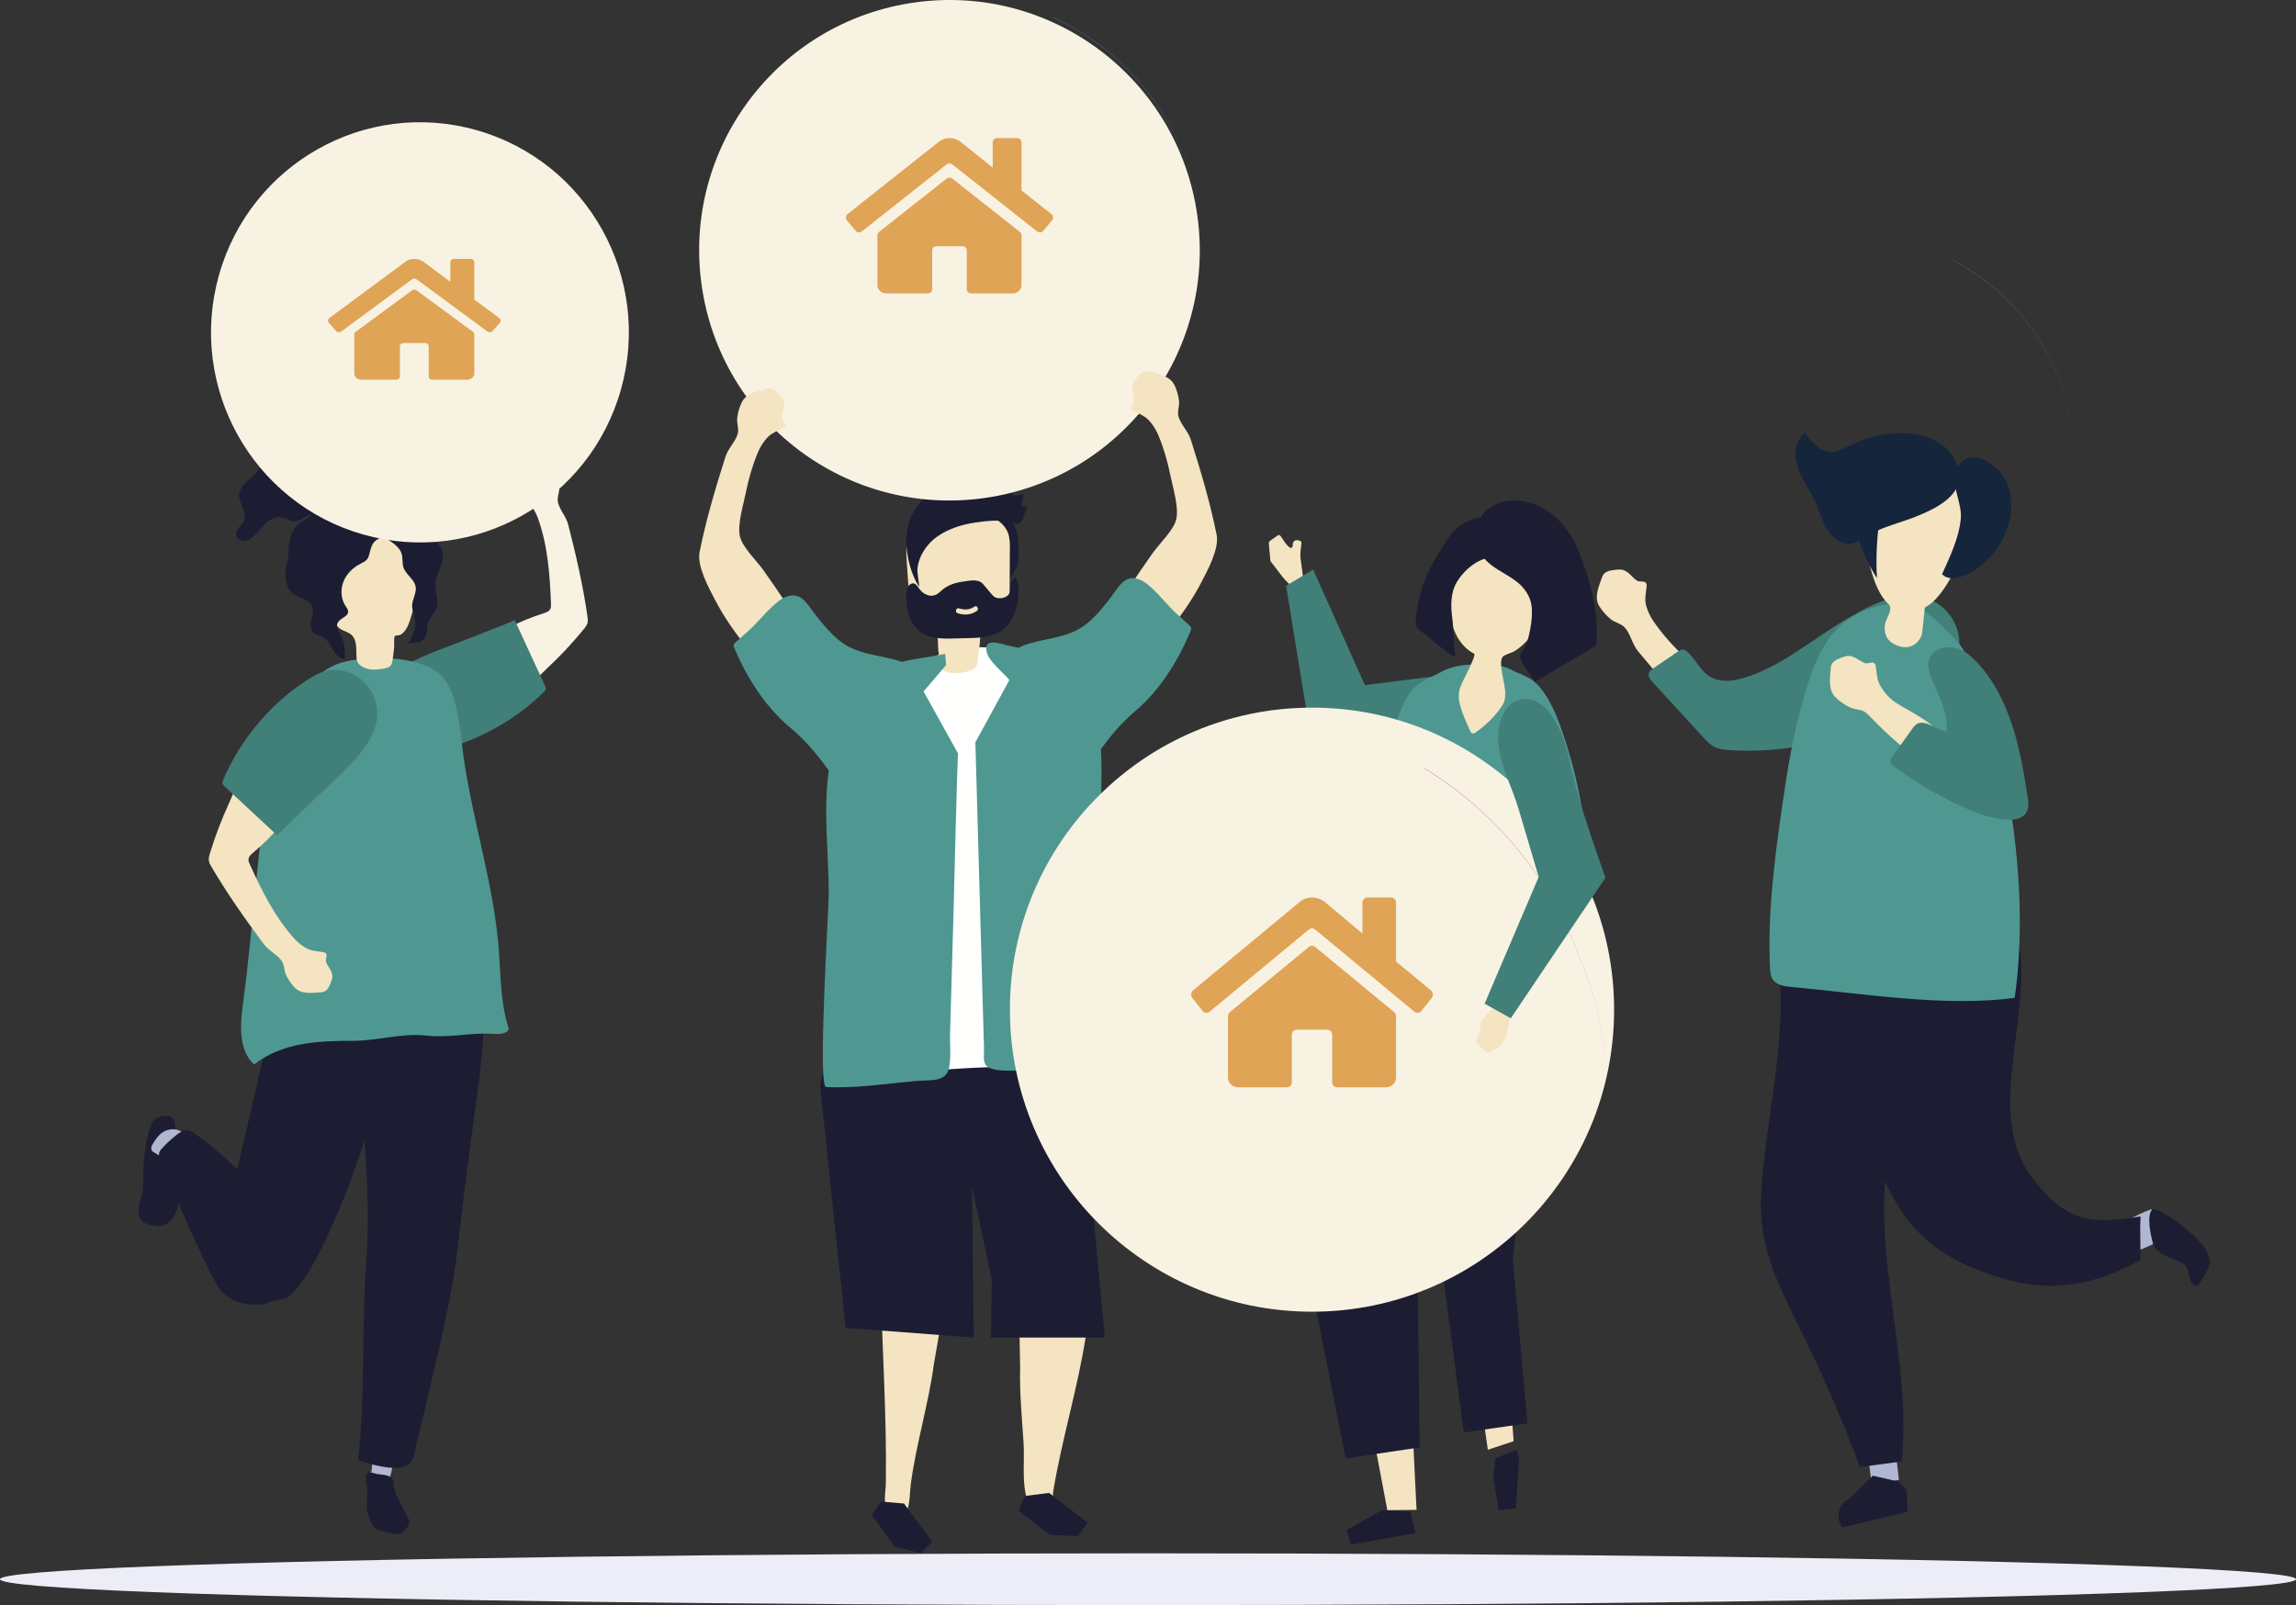<?xml version="1.0" encoding="UTF-8"?>
<svg width="133px" height="93px" viewBox="0 0 133 93" version="1.1" xmlns="http://www.w3.org/2000/svg" xmlns:xlink="http://www.w3.org/1999/xlink">
    <rect x="0" y="0" width="133" height="93" fill="#333333" stroke="none"/>
    <!-- Generator: Sketch 55.2 (78181) - https://sketchapp.com -->
    <title>Friends-image</title>
    <desc>Created with Sketch.</desc>
    <g id="Property-Listing" stroke="none" stroke-width="1" fill="none" fill-rule="evenodd">
        <g id="Share-Popup" transform="translate(-121, -200)">
            <g id="Friends-image" transform="translate(121, 200)">
                <path d="M59,74 L59.093,79.233 C59.055,80.685 59.196,82.132 59.291,83.579 C59.379,84.923 59.087,86.308 59.775,87.554 C59.99,87.945 60.449,88.217 60.798,87.766 C61.067,87.418 60.943,86.816 61.01,86.413 C61.509,83.379 62.438,80.421 62.902,77.382 C63.388,74.198 62.06,74.282 59,74" id="Fill-4" fill="#F4E4C1"></path>
                <polyline id="Fill-5" fill="#1C1D33" points="59.367 86.676 59 87.524 60.808 88.939 62.464 89 63 88.223 60.772 86.5 59.367 86.676"></polyline>
                <path d="M55,73.814 L54.098,79.028 C53.786,81.361 53.075,83.633 52.763,85.965 C52.691,86.502 52.727,87.089 52.518,87.595 C52.314,88.09 51.914,88.109 51.561,87.773 C51.088,87.323 51.306,86.52 51.315,85.905 C51.372,81.811 51.072,77.776 51,73.675 C50.999,73.621 51.001,73.56 51.04,73.526 C51.072,73.498 51.116,73.498 51.157,73.501 C51.528,73.528 54.981,73.926 55,73.814" id="Fill-6" fill="#F4E4C1"></path>
                <polyline id="Fill-7" fill="#1C1D33" points="51.039 87 50.5 87.782 51.82 89.593 53.323 90 54 89.325 52.369 87.115 51.039 87"></polyline>
                <polyline id="Fill-8" fill="#1C1D33" points="64 77.5 63.289 69.924 62.946 65.003 61.793 60.982 55.567 60 47.87 61.341 47.5 62.862 48.981 76.934 56.406 77.5 56.305 68.741 57.45 74.17 57.402 77.5 64 77.5"></polyline>
                <path d="M50.04,46.037 C50.029,46.292 50.022,46.548 50.018,46.803 C49.927,51.999 50.212,57.261 50.245,62.5 C52.917,62.08 55.618,61.849 58.323,61.807 C58.546,61.804 59.049,61.858 59.624,61.911 C60.664,62.009 61.936,62.106 62.191,61.864 C62.729,61.355 62.137,61.451 62.177,60.787 C62.228,59.929 61.817,59.226 61.972,58.208 C62.154,57.013 62.517,55.83 62.726,54.635 C63.145,52.238 63.398,49.812 63.479,47.38 C63.552,45.222 63.474,42.985 62.55,41.036 C60.272,36.23 52.926,36.317 50.911,41.335 C50.314,42.821 50.107,44.43 50.04,46.037" id="Fill-9" fill="#FFFFFE"></path>
                <path d="M57.898,30.953 C58.162,31.509 58.289,32.149 58.313,32.789 C58.319,32.959 58.329,33.155 58.443,33.255 C58.566,33.363 58.458,33.599 58.551,33.455 C58.645,33.311 58.961,32.812 58.975,32.63 C59.009,32.206 59.008,31.777 58.974,31.352 C58.944,30.982 58.881,30.596 58.68,30.315 C58.56,30.148 58.401,30.03 58.244,29.916 C58.017,29.751 57.782,29.585 57.521,29.526 C57.07,29.426 56.794,29.62 57.191,29.997 C57.476,30.267 57.717,30.572 57.898,30.953" id="Fill-10" fill="#1C1D33"></path>
                <path d="M54.405,38.075 C54.409,38.336 54.356,38.607 54.583,38.81 C54.692,38.907 54.839,38.946 54.982,38.969 C55.352,39.029 55.735,39.001 56.093,38.889 C56.24,38.843 56.387,38.78 56.498,38.672 C56.629,38.543 56.636,38.421 56.642,38.253 C56.65,38.056 56.689,37.856 56.714,37.656 C56.769,37.22 56.794,36.779 56.807,36.339 C57.442,36.228 58.189,36.019 58.407,35.341 C58.475,35.128 58.477,34.895 58.479,34.668 C58.486,33.729 58.493,32.79 58.499,31.851 C58.502,31.526 58.502,31.192 58.393,30.89 C58.202,30.361 57.715,30.046 57.237,29.848 C56.018,29.342 54.598,29.362 53.473,30.082 C53.174,30.273 52.892,30.52 52.719,30.854 C52.453,31.37 52.487,32.007 52.528,32.602 C52.566,33.152 52.604,33.701 52.642,34.251 C52.686,34.883 52.779,35.61 53.261,35.944 C53.517,36.121 53.848,36.153 54.068,36.383 C54.453,36.783 54.27,37.381 54.383,37.866 C54.399,37.934 54.404,38.004 54.405,38.075" id="Fill-11" fill="#F4E4C1"></path>
                <path d="M56.585,35.398 C56.239,35.638 55.857,35.651 55.471,35.531 C55.306,35.48 55.376,35.196 55.541,35.247 C55.861,35.347 56.163,35.344 56.451,35.144 C56.596,35.043 56.73,35.298 56.585,35.398 Z M58.993,33.996 C58.982,33.811 58.904,33.27 58.635,33.61 C58.564,33.699 58.547,33.825 58.543,33.943 C58.538,34.061 58.543,34.183 58.507,34.295 C58.424,34.551 58.15,34.667 57.905,34.663 C57.808,34.661 57.709,34.644 57.623,34.594 C57.539,34.545 57.473,34.467 57.409,34.39 C57.252,34.204 57.095,34.019 56.938,33.833 C56.668,33.513 56.133,33.652 55.769,33.701 C55.35,33.757 54.931,33.887 54.589,34.172 C54.554,34.201 54.521,34.231 54.487,34.261 C54.404,34.334 54.322,34.407 54.226,34.455 C53.902,34.618 53.501,34.448 53.275,34.144 C53.171,34.005 53.074,33.825 52.912,33.802 C52.786,33.784 52.663,33.877 52.598,33.999 C52.534,34.121 52.516,34.266 52.507,34.408 C52.475,34.922 52.544,35.453 52.76,35.909 C53.229,36.898 54.135,37.02 55.045,36.998 C55.405,36.989 55.765,36.98 56.125,36.971 C56.783,36.955 57.479,36.927 58.033,36.532 C58.522,36.184 58.813,35.592 58.932,34.972 C58.993,34.652 59.012,34.322 58.993,33.996 L58.993,33.996 Z" id="Fill-12" fill="#1C1D33"></path>
                <path d="M59.159,29.323 C59.217,29.093 59.26,28.858 59.288,28.622 C59.084,28.699 58.862,28.719 58.649,28.681 C58.648,28.544 58.648,28.408 58.647,28.271 C58.646,28.158 57.217,28.079 57.1,28.068 C56.013,27.973 55.018,27.881 54.035,28.508 C53.195,29.043 52.656,29.843 52.527,30.883 C52.404,31.877 52.707,33.175 53.243,34 C53.239,33.735 53.098,33.111 53.156,32.86 C53.191,32.608 53.272,32.365 53.384,32.14 C53.608,31.692 53.954,31.315 54.354,31.046 C54.991,30.617 55.732,30.391 56.473,30.28 C57.151,30.179 57.977,30.085 58.647,30.278 C58.969,30.371 59.023,30.457 59.218,30.108 C59.252,30.047 59.525,29.328 59.498,29.328 C59.385,29.326 59.272,29.324 59.159,29.323" id="Fill-13" fill="#1C1D33"></path>
                <path d="M40.643,16.518 C39.528,8.589 45.053,1.258 52.982,0.143 C60.911,-0.972 68.242,4.553 69.357,12.482 C70.472,20.411 64.947,27.742 57.018,28.857 C49.089,29.972 41.757,24.447 40.643,16.518" id="Fill-14" fill="#F8F2E3"></path>
                <path d="M59.173,16.518 C59.173,16.652 59.124,16.766 59.027,16.859 C58.929,16.953 58.811,17 58.672,17 L56.252,17 C56.182,17 56.123,16.977 56.075,16.93 C56.026,16.883 56.001,16.826 56.001,16.759 L56.001,14.509 C56.001,14.442 55.977,14.385 55.928,14.338 C55.88,14.291 55.821,14.268 55.751,14.268 L54.249,14.268 C54.179,14.268 54.12,14.291 54.072,14.338 C54.023,14.385 53.999,14.442 53.999,14.509 L53.999,16.759 C53.999,16.826 53.974,16.883 53.925,16.93 C53.877,16.977 53.818,17 53.748,17 L51.328,17 C51.189,17 51.071,16.953 50.973,16.859 C50.876,16.766 50.827,16.652 50.827,16.518 L50.827,13.645 C50.827,13.565 50.855,13.498 50.911,13.444 L54.833,10.35 C54.889,10.31 54.944,10.29 55,10.29 C55.056,10.29 55.111,10.31 55.167,10.35 L59.089,13.444 C59.145,13.498 59.173,13.565 59.173,13.645 L59.173,16.518 Z M60.925,12.42 C60.967,12.46 60.992,12.513 60.999,12.58 C61.005,12.647 60.988,12.708 60.946,12.761 L60.425,13.384 C60.383,13.438 60.327,13.464 60.258,13.464 C60.188,13.464 60.126,13.444 60.07,13.404 L55.167,9.527 C55.111,9.487 55.056,9.467 55,9.467 C54.944,9.467 54.889,9.487 54.833,9.527 L49.93,13.404 C49.874,13.444 49.812,13.464 49.742,13.464 C49.673,13.464 49.617,13.438 49.575,13.384 L49.054,12.761 C49.012,12.708 48.995,12.647 49.001,12.58 C49.008,12.513 49.033,12.46 49.075,12.42 L54.374,8.221 C54.555,8.074 54.764,8 55,8 C55.236,8 55.452,8.074 55.647,8.221 L57.504,9.708 L57.504,8.241 C57.504,8.174 57.528,8.117 57.577,8.07 C57.625,8.023 57.685,8 57.754,8 L58.923,8 C58.992,8 59.051,8.023 59.1,8.07 C59.149,8.117 59.173,8.174 59.173,8.241 L59.173,11.033 L60.925,12.42 Z" id="home" fill="#E0A457"></path>
                <path d="M69.5,12.5 C68.752,7.237 65.42,3.017 61.02,1.025 C61.014,1.016 61.007,1.008 61,1 C65.413,2.991 68.757,7.222 69.5,12.5" id="Fill-15" fill="#7295C1"></path>
                <path d="M45.337,23.117 C45.358,23.152 45.38,23.188 45.391,23.227 C45.486,23.587 45.318,23.832 45.311,24.203 C45.307,24.368 45.663,24.607 45.366,24.789 C45.257,24.856 44.965,24.983 44.731,25.124 C44.389,25.33 44.081,25.795 43.904,26.21 C43.589,26.957 43.367,27.738 43.206,28.531 C43.063,29.236 42.723,30.319 42.851,31.032 C42.967,31.676 43.832,32.485 44.22,33.034 C44.709,33.725 45.188,34.424 45.656,35.129 C45.986,35.626 46.316,36.139 46.451,36.718 C46.533,37.069 46.53,37.468 46.308,37.753 C46.165,37.937 45.951,38.05 45.743,38.157 C45.375,38.347 44.979,38.542 44.567,38.492 C44.061,38.431 43.68,38.019 43.359,37.626 C42.635,36.74 41.964,35.803 41.436,34.787 C41.062,34.069 40.36,32.8 40.525,31.981 C40.901,30.115 41.441,28.292 42.022,26.471 C42.181,25.97 42.585,25.617 42.729,25.152 C42.82,24.856 42.677,24.559 42.701,24.26 C42.725,23.965 42.832,23.583 42.963,23.318 C43.223,22.794 43.821,22.688 44.334,22.545 C44.462,22.509 44.548,22.485 44.67,22.511 C44.868,22.553 44.995,22.701 45.127,22.844 C45.205,22.928 45.277,23.019 45.337,23.117" id="Fill-25" fill="#F4E4C1"></path>
                <path d="M65.663,22.116 C65.641,22.152 65.62,22.188 65.609,22.227 C65.514,22.587 65.682,22.832 65.689,23.203 C65.693,23.369 65.337,23.607 65.634,23.789 C65.743,23.856 66.035,23.983 66.269,24.124 C66.611,24.33 66.919,24.795 67.096,25.21 C67.411,25.957 67.633,26.738 67.794,27.531 C67.937,28.236 68.277,29.319 68.149,30.032 C68.033,30.677 67.168,31.485 66.78,32.034 C66.291,32.725 65.812,33.424 65.344,34.129 C65.015,34.625 64.684,35.138 64.549,35.718 C64.467,36.069 64.47,36.468 64.692,36.753 C64.834,36.937 65.049,37.05 65.257,37.157 C65.625,37.347 66.022,37.542 66.433,37.492 C66.939,37.431 67.32,37.019 67.641,36.626 C68.365,35.74 69.036,34.803 69.564,33.787 C69.937,33.069 70.64,31.8 70.475,30.981 C70.099,29.115 69.558,27.292 68.978,25.471 C68.819,24.97 68.414,24.617 68.271,24.153 C68.18,23.856 68.323,23.559 68.299,23.26 C68.275,22.965 68.168,22.583 68.037,22.318 C67.777,21.794 67.179,21.688 66.666,21.545 C66.538,21.509 66.452,21.485 66.33,21.511 C66.132,21.553 66.004,21.701 65.873,21.844 C65.795,21.928 65.723,22.019 65.663,22.116" id="Fill-26" fill="#F4E4C1"></path>
                <path d="M54.805,38.53 L54.752,37.883 C53.995,38.058 53.057,38.141 52.242,38.347 C51.197,37.986 50.027,37.964 49.068,37.417 C48.392,37.032 47.885,36.42 47.394,35.823 C46.768,35.062 46.483,34.264 45.568,34.565 C44.884,34.79 43.979,35.992 43.434,36.479 C43.169,36.716 42.905,36.952 42.64,37.189 C42.578,37.244 42.513,37.306 42.502,37.388 C42.494,37.447 42.517,37.506 42.54,37.562 C43.261,39.257 44.334,40.963 45.771,42.155 C46.667,42.899 47.354,43.736 48.007,44.64 C47.679,46.969 48.005,49.455 48.007,51.771 C48.008,52.726 47.354,62.96 47.851,62.984 C49.572,63.07 51.38,62.781 53.097,62.628 C53.882,62.558 54.803,62.728 54.977,61.864 C55.101,61.245 55.016,60.508 55.034,59.878 C55.099,57.613 55.164,55.348 55.229,53.083 C55.246,52.488 55.458,43.664 55.5,43.664 L53.5,40.064 L54.805,38.53" id="Fill-27" fill="#4F9891"></path>
                <path d="M68.998,36.399 C68.988,36.317 68.923,36.255 68.862,36.199 C68.601,35.962 68.341,35.725 68.08,35.487 C67.543,34.998 66.651,33.791 65.978,33.565 C65.075,33.263 64.795,34.064 64.179,34.828 C63.695,35.428 63.195,36.042 62.53,36.428 C61.517,37.017 60.265,37 59.182,37.446 C59.119,37.472 59.057,37.502 58.997,37.536 C58.797,37.494 58.583,37.448 58.349,37.39 C57.897,37.279 56.923,36.924 57.168,37.825 C57.308,38.34 58.125,38.984 58.471,39.398 L56.5,43.012 C56.603,46.662 56.706,50.313 56.809,53.964 C56.856,55.646 56.904,57.329 56.951,59.012 C56.968,59.596 56.982,60.18 57.001,60.764 C57.009,61.026 56.937,61.468 57.086,61.682 C57.333,62.038 58.084,62.036 58.653,62.034 C58.826,62.033 58.982,62.033 59.102,62.042 C59.905,62.106 60.719,62.172 61.474,62.45 C61.977,62.636 62.454,62.915 62.985,62.99 C63.104,63.007 63.238,63.01 63.331,62.933 C63.436,62.848 63.454,62.697 63.464,62.562 C63.648,60.056 63.652,57.472 63.79,54.939 C63.903,52.866 64.191,50.675 64.013,48.599 C64.01,48.565 64.006,48.53 64,48.496 C63.658,46.628 63.882,44.999 63.769,43.409 C64.356,42.605 64.983,41.857 65.777,41.186 C67.193,39.989 68.25,38.276 68.961,36.574 C68.984,36.518 69.006,36.459 68.998,36.399" id="Fill-28" fill="#4F9891"></path>
                <path d="M93.88,33.002 C93.925,33.004 93.97,33.006 94.011,33.02 C94.389,33.146 94.507,33.429 94.833,33.649 C94.978,33.747 95.402,33.584 95.388,33.939 C95.382,34.071 95.322,34.391 95.308,34.671 C95.287,35.079 95.518,35.608 95.782,35.996 C96.821,37.519 98.263,38.729 99.73,39.884 C99.813,39.949 99.901,40.017 100.007,40.038 C100.197,40.077 100.379,39.96 100.536,39.852 C101.268,39.353 102.048,38.919 102.863,38.557 C103.591,38.235 104.367,37.966 105.169,37.976 C105.97,37.985 106.805,38.317 107.225,38.971 C107.541,39.46 107.588,40.099 107.349,40.626 C106.756,41.934 104.581,41.909 103.325,42.125 C102.137,42.33 100.934,42.454 99.728,42.497 C99.579,42.502 99.426,42.506 99.286,42.455 C99.138,42.4 99.022,42.289 98.91,42.181 C97.471,40.788 96.169,39.281 94.893,37.741 C94.542,37.318 94.468,36.771 94.139,36.383 C93.93,36.135 93.58,36.085 93.328,35.893 C93.079,35.703 92.803,35.392 92.645,35.128 C92.333,34.607 92.595,34.039 92.773,33.522 C92.818,33.393 92.847,33.306 92.943,33.218 C93.099,33.074 93.307,33.052 93.512,33.022 C93.634,33.005 93.758,32.996 93.88,33.002" id="Fill-29" fill="#F4E4C1"></path>
                <path d="M103.939,43.29 C102.652,43.482 101.332,43.553 100.137,43.458 C99.835,43.434 99.524,43.396 99.259,43.249 C99.04,43.127 98.866,42.94 98.697,42.756 C97.712,41.683 96.727,40.61 95.741,39.537 C95.6,39.383 95.449,39.186 95.516,38.99 C95.557,38.872 95.667,38.793 95.771,38.722 C96.246,38.398 96.721,38.074 97.197,37.749 C97.283,37.691 97.378,37.629 97.482,37.633 C97.579,37.637 97.664,37.697 97.737,37.76 C98.201,38.161 98.445,38.781 98.946,39.135 C99.405,39.459 100.017,39.507 100.568,39.389 C102.876,38.896 104.952,37.037 106.956,35.877 C108.017,35.262 109.122,34.634 110.345,34.515 C112.957,34.261 114.576,37.286 112.664,39.196 C111.04,40.816 108.949,41.989 106.755,42.66 C105.883,42.927 104.921,43.144 103.939,43.29" id="Fill-30" fill="#417F79"></path>
                <polyline id="Fill-31" fill="#B1B6D1" points="109.628 82.584 110 85.742 108.413 86 108 82.5 109.628 82.584"></polyline>
                <path d="M108.49,85.5 L109.96,85.843 L110.437,86.315 L110.5,87.59 L106.72,88.5 C106.339,87.994 106.469,87.213 106.984,86.916 L107.154,86.818 L108.49,85.5" id="Fill-32" fill="#1C1D33"></path>
                <path d="M122.496,71.013 C123.287,70.739 124.053,70.195 124.848,70 C124.889,70.651 124.947,71.299 125,71.949 C124.039,72.424 123.048,72.801 122,73 C122.166,72.341 122.38,71.683 122.496,71.013" id="Fill-33" fill="#B1B6D1"></path>
                <path d="M124.801,72.24 C124.749,72.167 124.744,72.164 124.7,71.993 C124.591,71.567 124.306,70.387 124.708,70.025 C124.773,69.967 124.803,70.025 124.862,70.052 C125.839,70.518 126.544,71.054 127.323,71.843 C127.655,72.181 127.977,72.604 127.999,73.095 C128.009,73.31 127.921,73.478 127.839,73.649 C127.719,73.901 127.579,74.121 127.421,74.339 C127.363,74.419 127.315,74.507 127.202,74.5 C126.975,74.484 126.866,74.224 126.822,74.01 C126.778,73.796 126.761,73.535 126.619,73.355 C126.555,73.274 126.462,73.225 126.385,73.18 C125.813,72.851 125.209,72.819 124.801,72.24" id="Fill-34" fill="#1C1D33"></path>
                <path d="M109.791,69.605 C111.236,72.15 113.361,73.26 115.919,74.047 C118.845,74.948 121.367,74.456 123.974,73.01 C124.019,72.147 123.935,71.289 124,70.479 C121.1,70.935 119.7,70.834 117.743,68.265 C114.914,64.552 117.723,59.086 116.948,54.6 C116.859,54.085 116.717,53.572 116.453,53.119 C113.381,47.859 107.852,51.374 107.17,56.19 C106.559,60.501 107.637,65.809 109.791,69.605" id="Fill-35" fill="#1C1D33"></path>
                <path d="M114.869,54.255 C114.678,52.655 114.298,51.138 113.861,50 C111.426,50.175 108.725,50.795 106.393,51.594 C104.114,52.375 102.719,53.08 103.018,55.667 C103.568,60.428 102.24,64.713 102.011,69.385 C101.878,72.101 102.959,74.378 104.136,76.727 C105.483,79.416 106.688,82.179 107.743,85 C108.553,84.892 109.363,84.784 110.173,84.676 C110.524,80.906 109.728,77.137 109.337,73.371 C109.065,70.754 109.001,68.048 109.642,65.478 C110.348,62.654 111.969,63.536 113.488,61.757 C114.965,60.028 115.199,57.018 114.869,54.255" id="Fill-36" fill="#1C1D33"></path>
                <path d="M111.675,35.551 C111.958,35.751 112.209,35.996 112.458,36.238 C112.681,36.455 112.904,36.673 113.126,36.89 C113.898,37.643 114.316,38.791 114.678,39.782 C116.584,44.998 117.521,52.233 116.704,57.816 C112.638,58.363 107.864,57.553 103.764,57.186 C103.365,57.151 102.912,57.083 102.691,56.748 C102.556,56.545 102.54,56.288 102.529,56.045 C102.365,52.533 102.927,48.724 103.457,45.229 C103.681,43.755 103.973,42.289 104.369,40.851 C104.787,39.328 105.263,37.683 106.354,36.494 C107.521,35.223 109.837,34.512 111.415,35.387 C111.505,35.437 111.591,35.492 111.675,35.551" id="Fill-37" fill="#4F9891"></path>
                <path d="M111.344,36.672 C111.395,36.182 111.446,35.693 111.498,35.204 C111.595,35.15 111.686,35.092 111.771,35.031 C113.422,33.838 116.003,27.735 111.404,26.618 C107.227,25.604 107.709,31.388 108.624,33.765 C108.781,34.171 108.983,34.553 109.271,34.879 C109.468,35.101 109.507,35.055 109.493,35.325 C109.479,35.586 109.24,35.893 109.195,36.169 C109.146,36.465 109.185,36.787 109.362,37.025 C109.471,37.171 109.624,37.276 109.787,37.354 C110.045,37.479 110.341,37.54 110.618,37.472 C110.948,37.392 111.307,37.022 111.344,36.672" id="Fill-38" fill="#F4E4C1"></path>
                <path d="M107.761,31.476 C108.003,32.196 108.328,32.879 108.725,33.5 C108.649,32.148 108.736,30.783 108.981,29.458 C109,29.357 109.017,29.243 108.967,29.157 C108.92,29.077 108.83,29.052 108.747,29.036 C107.276,28.751 107.34,30.221 107.761,31.476" id="Fill-39" fill="#15253B"></path>
                <path d="M112.5,33.266 C112.828,33.64 113.495,33.507 113.958,33.274 C115.858,32.316 116.893,30.16 116.361,28.267 C115.915,26.684 113.6,25.579 113.249,27.58 C113.124,28.289 113.653,29.242 113.585,30.026 C113.487,31.146 112.963,32.236 112.5,33.266" id="Fill-40" fill="#15253B"></path>
                <path d="M107.36,25.729 C107.159,25.817 106.955,25.909 106.74,26.003 C106.294,26.196 105.968,26.27 105.487,26.032 C105.35,25.965 104.413,25.181 104.62,25 C103.245,26.201 104.502,27.803 105.095,28.952 C105.495,29.725 105.624,30.838 106.462,31.317 C107.383,31.845 107.962,31.098 108.758,30.739 C109.461,30.422 110.227,30.233 110.944,29.947 C112.133,29.472 113.896,28.653 113.42,27.109 C112.864,25.306 110.941,24.938 109.24,25.156 C108.513,25.249 107.951,25.47 107.36,25.729" id="Fill-41" fill="#15253B"></path>
                <path d="M106.97,38.014 C107.013,38.006 107.058,37.997 107.1,38.001 C107.494,38.035 107.678,38.286 108.046,38.425 C108.102,38.446 108.183,38.429 108.267,38.412 C108.427,38.379 108.601,38.346 108.651,38.578 C108.679,38.708 108.702,39.038 108.759,39.316 C108.842,39.723 109.197,40.189 109.548,40.507 C110.212,41.11 112.68,41.995 112.49,43.125 C112.042,45.78 108.471,41.574 108.073,41.28 C107.81,41.086 107.461,41.12 107.172,40.991 C106.885,40.863 106.542,40.624 106.324,40.401 C105.894,39.962 106.002,39.342 106.042,38.79 C106.052,38.653 106.058,38.56 106.127,38.45 C106.24,38.272 106.434,38.2 106.623,38.122 C106.735,38.076 106.852,38.038 106.97,38.014" id="Fill-42" fill="#F4E4C1"></path>
                <path d="M117.453,46.913 C117.107,48.01 114.938,47.294 114.178,46.965 C112.581,46.274 111.073,45.436 109.694,44.376 C109.609,44.31 109.517,44.233 109.502,44.127 C109.487,44.022 109.553,43.924 109.615,43.837 C110.003,43.298 110.391,42.758 110.779,42.218 C110.862,42.102 110.952,41.981 111.082,41.921 C111.575,41.695 112.252,42.335 112.754,42.386 C112.893,41.168 112.155,40.135 111.791,39.029 C111.293,37.513 113.046,37.108 113.994,37.887 C115.153,38.839 115.934,40.259 116.432,41.642 C116.972,43.141 117.225,44.723 117.476,46.294 C117.516,46.546 117.505,46.749 117.453,46.913" id="Fill-43" fill="#417F79"></path>
                <path d="M74.124,33.207 C73.941,32.968 73.765,32.72 73.592,32.513 C73.562,32.191 73.533,31.87 73.504,31.548 C73.499,31.498 73.495,31.444 73.515,31.4 C73.531,31.362 73.563,31.339 73.593,31.318 C73.726,31.226 73.859,31.133 73.992,31.04 C74.018,31.021 74.046,31.003 74.076,31 C74.141,30.995 74.193,31.068 74.234,31.134 C74.375,31.363 74.878,32.132 74.892,31.509 C74.894,31.414 74.96,31.337 75.032,31.312 C75.103,31.287 75.179,31.303 75.252,31.319 C75.305,31.33 75.367,31.352 75.384,31.417 C75.392,31.446 75.389,31.478 75.385,31.509 C75.348,31.838 75.297,32.115 75.349,32.449 C75.399,32.817 75.45,33.184 75.5,33.552 C75.503,33.57 75.126,33.818 75.092,33.845 C74.893,34.003 74.975,34.073 74.751,33.895 C74.532,33.721 74.324,33.469 74.124,33.207" id="Fill-44" fill="#F4E4C1"></path>
                <polyline id="Fill-45" fill="#417F79" points="85 38.943 79.065 39.694 76.065 33 74.5 33.941 76.106 43.795 78.182 46 82.264 45.659 85 38.943"></polyline>
                <polyline id="Fill-46" fill="#F4E4C1" points="89 59.32 86.951 73.361 87.679 83.504 86.186 84 84.851 74.627 82 57.5 89 59.32"></polyline>
                <polyline id="Fill-47" fill="#1C1D33" points="86.635 84.49 86.5 85.527 86.805 87.5 87.811 87.39 88 84.468 87.852 84 86.635 84.49"></polyline>
                <polyline id="Fill-48" fill="#F4E4C1" points="76.5 59.121 77.239 70.956 80.363 87.5 82.056 87.481 81.304 72.141 83.5 58 76.5 59.121"></polyline>
                <polyline id="Fill-49" fill="#1C1D33" points="80.045 87.5 78 88.645 78.255 89.5 82 88.819 81.695 87.583 80.045 87.5"></polyline>
                <polyline id="Fill-50" fill="#1C1D33" points="76 60.912 76.067 75.001 77.948 84.5 82.235 83.864 82.11 72.886 83 60.826 82.559 59 76.359 59.645 76 60.912"></polyline>
                <polyline id="Fill-51" fill="#1C1D33" points="83.476 73.008 84.789 83 88.477 82.468 87.632 72.956 89 60.794 88.197 57.5 82 58.466 83.476 73.008"></polyline>
                <path d="M90.926,43.742 C90.516,42.345 89.793,39.966 88.58,39.294 C88.555,39.279 88.529,39.265 88.504,39.252 C88.263,39.123 88.005,39.009 87.735,38.91 C87.252,38.601 86.556,38.468 85.869,38.514 C85.238,38.472 84.612,38.523 84.046,38.692 C83.781,38.771 83.53,38.904 83.281,39.035 C82.554,39.42 81.996,39.586 81.544,40.341 C81.152,40.997 80.917,41.762 80.62,42.47 C78.133,48.388 76.113,56.287 74.5,62.541 C75.262,62.467 76.026,62.34 76.787,62.217 C80.287,62.618 84.284,63.691 87.371,64.756 C88.296,65.314 89.207,65.902 90.11,66.5 C89.879,66.347 90.981,61.398 91.068,60.84 C91.382,58.821 91.657,56.795 91.845,54.76 C92.193,50.982 91.985,47.346 90.926,43.742" id="Fill-52" fill="#4F9891"></path>
                <path d="M89.413,33.894 C88.768,31.427 85.366,30.378 84.404,33.143 C84.115,33.974 83.919,34.862 84.033,35.736 C84.148,36.611 84.616,37.471 85.383,37.872 L85.397,37.878 C85.529,37.947 84.788,39.365 84.736,39.478 C84.654,39.656 84.571,39.835 84.531,40.027 C84.442,40.453 84.569,40.893 84.719,41.301 C84.857,41.675 85.014,42.041 85.191,42.397 C85.207,42.428 85.223,42.46 85.252,42.48 C85.319,42.528 85.411,42.482 85.48,42.435 C86.028,42.059 86.512,41.588 86.905,41.05 C86.995,40.927 87.081,40.799 87.131,40.655 C87.188,40.49 87.194,40.313 87.195,40.139 C87.195,39.654 86.786,38.457 87.029,38.077 C87.121,37.932 87.574,37.827 87.73,37.73 C87.99,37.569 88.223,37.366 88.431,37.143 C89.208,36.308 89.711,35.037 89.413,33.894" id="Fill-53" fill="#F4E4C1"></path>
                <path d="M84.397,33.712 C84.009,34.351 84.032,35.134 84.13,35.854 C84.227,36.559 84.15,37.247 84.311,37.945 C84.237,38.054 84.073,37.981 83.971,37.901 C83.371,37.432 82.778,36.954 82.191,36.467 C82.132,36.418 82.071,36.367 82.037,36.298 C81.993,36.209 81.997,36.104 82.004,36.005 C82.144,34.047 82.893,32.618 83.968,31.073 C84.489,30.323 85.883,29.494 86.674,30.389 C86.854,30.593 86.92,30.877 86.967,31.149 C86.994,31.311 87.018,31.48 86.982,31.64 C86.837,32.282 86.249,32.246 85.789,32.451 C85.221,32.704 84.725,33.172 84.397,33.712" id="Fill-54" fill="#1C1D33"></path>
                <path d="M88.739,35.488 C88.739,36.053 88.615,36.694 88.455,37.228 C88.399,37.413 88.064,37.843 88.054,37.968 C88.024,38.331 88.728,39.183 88.912,39.5 C90.014,38.853 91.117,38.205 92.219,37.558 C92.304,37.508 92.392,37.455 92.441,37.366 C92.486,37.285 92.491,37.187 92.494,37.093 C92.556,35.247 92.107,33.587 91.443,31.917 C90.778,30.248 89.288,28.891 87.532,29.007 C86.113,29.101 85.121,30.208 85.639,31.754 C86.031,32.922 87.404,33.17 88.151,33.968 C88.62,34.469 88.754,34.966 88.739,35.488" id="Fill-55" fill="#1C1D33"></path>
                <g id="Group" transform="translate(8, 7)">
                    <path d="M21.997,20.058 C21.975,20.09 21.953,20.124 21.941,20.16 C21.834,20.495 21.977,20.735 21.965,21.087 C21.96,21.243 21.616,21.451 21.883,21.638 C21.981,21.707 22.247,21.843 22.458,21.988 C22.767,22.2 23.03,22.657 23.173,23.058 C23.734,24.634 23.852,26.321 23.918,27.992 C23.921,28.088 23.924,28.187 23.883,28.273 C23.811,28.428 23.63,28.491 23.468,28.542 C22.716,28.778 21.987,29.085 21.292,29.457 C20.671,29.789 20.064,30.185 19.647,30.753 C19.23,31.322 19.03,32.093 19.284,32.752 C19.474,33.245 19.914,33.633 20.425,33.758 C21.693,34.068 22.826,32.527 23.648,31.765 C24.426,31.043 25.154,30.267 25.824,29.444 C25.906,29.342 25.99,29.236 26.027,29.11 C26.065,28.975 26.046,28.832 26.026,28.693 C25.772,26.908 25.363,25.156 24.916,23.403 C24.793,22.921 24.434,22.565 24.325,22.119 C24.255,21.834 24.404,21.56 24.397,21.277 C24.39,20.996 24.311,20.629 24.201,20.371 C23.986,19.863 23.434,19.731 22.962,19.569 C22.845,19.529 22.766,19.501 22.651,19.519 C22.464,19.549 22.337,19.683 22.207,19.811 C22.13,19.886 22.058,19.969 21.997,20.058" id="Fill-56" fill="#F8F2E3"></path>
                    <path d="M23.144,31.808 C22.7,30.846 22.256,29.883 21.812,28.921 C21.84,28.983 17.346,30.681 17.082,30.792 C16.075,31.213 15.033,31.657 14.293,32.463 C12.711,34.184 14.001,36.983 16.39,36.661 C18.984,36.311 21.663,34.935 23.514,33.084 C23.554,33.043 23.596,33 23.611,32.945 C23.631,32.87 23.598,32.791 23.565,32.72 C23.425,32.416 23.285,32.112 23.144,31.808" id="Fill-57" fill="#417F79"></path>
                    <path d="M0.436,59.434 C0.376,59.797 0.337,60.162 0.307,60.497 C0.255,61.072 0.346,61.728 0.202,62.288 C0.144,62.51 0.067,62.725 0.033,62.953 C-0,63.181 0.015,63.432 0.13,63.619 C0.271,63.848 0.523,63.929 0.757,63.981 C0.973,64.03 1.197,64.068 1.412,64.015 C1.847,63.906 2.168,63.435 2.3,62.928 C2.459,62.322 2.379,61.725 2.357,61.111 C2.357,60.143 2.1,59.317 2.14,58.342 C2.146,58.177 2.15,58 2.058,57.864 C1.961,57.719 1.777,57.656 1.604,57.661 C1.26,57.671 0.928,57.767 0.79,58.097 C0.623,58.496 0.513,58.964 0.436,59.434" id="Fill-58" fill="#1C1D33"></path>
                    <path d="M1.335,58.667 C1.148,58.814 1.015,59.018 0.885,59.218 C0.798,59.353 0.71,59.53 0.798,59.664 C0.831,59.716 0.885,59.749 0.937,59.781 C1.156,59.914 1.374,60.048 1.593,60.181 C1.637,60.208 1.686,60.236 1.738,60.229 C1.78,60.224 1.816,60.195 1.848,60.167 C2.059,59.988 2.26,59.796 2.449,59.593 C3.302,58.679 2.1,58.067 1.335,58.667" id="Fill-59" fill="#B1B6D1"></path>
                    <path d="M16.395,50.527 C16.34,50.315 16.159,50.164 15.97,50.035 C14.024,48.706 11.902,47.801 9.606,47.288 C9.413,47.245 8.181,51.097 8.062,51.47 C7.602,52.921 7.21,54.393 6.875,55.877 C6.507,57.504 6.126,59.127 5.736,60.749 C4.987,60.01 4.183,59.327 3.333,58.709 C3.186,58.602 3.028,58.494 2.848,58.483 C2.629,58.469 2.429,58.601 2.255,58.735 C1.952,58.969 1.668,59.229 1.408,59.511 C1.32,59.605 1.232,59.709 1.212,59.836 C1.191,59.962 1.242,60.088 1.291,60.206 C2.136,62.233 3.474,65.492 4.547,67.41 C5.066,68.337 6.061,68.655 7.071,68.575 C7.33,68.555 7.508,68.482 7.734,68.402 C7.999,68.308 8.289,68.309 8.558,68.216 C8.734,68.154 8.872,68.017 8.996,67.878 C10.078,66.667 10.814,64.97 11.467,63.496 C12.175,61.895 12.752,60.239 13.273,58.569 C13.311,58.445 13.35,58.323 13.39,58.202 C14.209,55.703 15.314,53.553 16.304,51.101 C16.378,50.916 16.451,50.74 16.395,50.527" id="Fill-60" fill="#1C1D33"></path>
                    <path d="M13.335,79.043 C13.687,79.18 14.056,79.156 14.417,79.226 C14.784,77.981 15.019,76.75 15.133,75.443 C14.402,75.879 14.054,75.383 13.72,76.527 C13.612,76.898 13.579,78.504 13.335,79.043" id="Fill-61" fill="#B1B6D1"></path>
                    <path d="M14.786,78.851 C14.787,79.555 15.338,80.313 15.643,80.947 C15.679,81.021 15.715,81.098 15.717,81.181 C15.719,81.304 15.645,81.413 15.573,81.513 C15.474,81.651 15.365,81.797 15.207,81.859 C15.052,81.92 14.878,81.889 14.715,81.853 C14.442,81.793 14.172,81.721 13.907,81.636 C13.84,81.614 13.773,81.592 13.719,81.548 C13.655,81.496 13.616,81.419 13.58,81.345 C13.392,80.964 13.232,80.694 13.242,80.27 C13.252,79.832 13.307,79.378 13.228,78.944 C13.188,78.733 13.136,78.464 13.315,78.348 C13.454,78.259 13.708,78.382 13.859,78.407 C14.125,78.451 14.371,78.434 14.617,78.575 C14.667,78.603 14.715,78.638 14.746,78.687 C14.777,78.736 14.786,78.792 14.786,78.851" id="Fill-62" fill="#1C1D33"></path>
                    <path d="M12.971,56.518 C13.127,59.644 13.459,62.759 13.224,65.907 C12.933,69.796 13.181,73.754 12.744,77.606 C13.184,77.76 13.637,77.881 14.095,77.967 C14.621,78.066 15.469,78.18 15.825,77.681 C16.007,77.425 16.051,76.931 16.128,76.631 C16.376,75.669 16.602,74.701 16.825,73.734 C17.458,70.996 18.163,68.245 18.491,65.453 C18.835,62.516 19.205,59.576 19.611,56.659 C19.821,55.151 19.975,53.635 20.056,52.115 C20.077,51.723 20.285,47.683 20.089,47.654 C17.761,47.314 15.458,47.403 13.17,47.95 C12.948,48.003 12.725,48.079 12.598,48.258 C12.471,48.437 12.477,48.627 12.482,48.827 C12.525,50.733 12.793,52.592 12.876,54.503 C12.905,55.168 12.937,55.834 12.971,56.518" id="Fill-63" fill="#1C1D33"></path>
                    <path d="M11.664,31.429 C11.626,31.442 11.589,31.455 11.552,31.469 C10.927,31.708 10.395,32.137 9.875,32.56 C9.094,33.194 8.71,33.472 8.408,34.412 C8.127,35.288 7.951,36.214 7.779,37.117 C6.894,41.753 6.723,46.369 6.089,51.04 C5.916,52.312 5.783,53.806 6.718,54.68 C8.376,53.381 10.461,53.306 12.473,53.304 C13.886,53.303 15.267,52.843 16.683,53.001 C18.036,53.153 19.218,52.813 20.592,52.903 C20.923,52.924 21.345,52.921 21.475,52.614 C21,51.181 21.008,49.639 20.901,48.133 C20.623,44.235 19.339,40.495 18.821,36.623 C18.645,35.308 18.551,33.123 17.538,32.127 C16.437,31.045 13.925,31.023 12.51,31.235 C12.224,31.277 11.938,31.336 11.664,31.429" id="Fill-64" fill="#4F9891"></path>
                    <path d="M12.715,31.363 C12.738,31.409 12.769,31.453 12.811,31.494 C12.976,31.657 13.203,31.75 13.429,31.782 C13.727,31.825 14.03,31.775 14.326,31.719 C14.726,31.642 14.712,31.407 14.769,31.042 C14.801,30.842 14.821,30.641 14.836,30.44 C14.844,30.33 14.802,29.935 14.871,29.858 C14.919,29.805 15.112,29.823 15.197,29.779 C15.331,29.708 15.443,29.578 15.523,29.452 C15.653,29.249 15.725,29.015 15.795,28.783 C15.917,28.381 16.038,27.979 16.16,27.577 C16.285,27.166 16.41,26.752 16.45,26.324 C16.51,25.68 16.406,24.77 15.923,24.298 C15.482,23.869 14.838,23.718 14.247,23.642 C13.466,23.542 12.655,23.686 11.98,24.103 C11.708,24.271 11.449,24.49 11.288,24.791 C11.04,25.254 11.059,25.832 11.085,26.373 C11.11,26.872 11.135,27.371 11.159,27.87 C11.188,28.444 11.259,29.106 11.686,29.417 C11.914,29.582 12.21,29.618 12.405,29.83 C12.648,30.095 12.632,30.494 12.643,30.83 C12.648,31.023 12.634,31.205 12.715,31.363" id="Fill-65" fill="#F4E4C1"></path>
                    <path d="M15.19,24.911 C15.216,24.958 15.239,25.007 15.256,25.057 C15.347,25.322 15.286,25.62 15.375,25.886 C15.516,26.306 16.004,26.559 16.078,26.997 C16.138,27.355 15.895,27.695 15.874,28.058 C15.852,28.454 16.104,28.829 16.065,29.22 C16.031,29.559 15.816,30.037 15.615,30.309 C15.677,30.224 16.242,30.254 16.389,30.164 C16.614,30.026 16.639,29.939 16.706,29.704 C16.773,29.47 16.721,29.24 16.825,29 C16.951,28.707 17.212,28.491 17.303,28.178 C17.428,27.75 17.202,27.299 17.219,26.854 C17.246,26.18 17.825,25.545 17.615,24.905 C17.492,24.529 17.129,24.289 16.925,23.951 C16.77,23.694 16.713,23.391 16.606,23.111 C16.498,22.831 16.314,22.55 16.027,22.465 C15.868,22.418 15.697,22.437 15.534,22.407 C15.252,22.354 15.018,22.158 14.746,22.066 C14.357,21.933 13.672,22.329 13.445,22.66 C13.219,22.989 13.333,23.269 13.563,23.559 C13.947,24.044 14.873,24.361 15.19,24.911" id="Fill-66" fill="#1C1D33"></path>
                    <path d="M9.956,22.921 C9.723,23.093 9.435,23.217 9.222,23.418 C8.808,23.809 8.729,24.436 8.714,25.008 C8.701,25.517 8.479,25.969 8.534,26.5 C8.571,26.856 8.721,27.217 9.01,27.427 C9.369,27.689 9.933,27.732 10.093,28.149 C10.267,28.601 9.801,29.17 10.084,29.563 C10.24,29.779 10.545,29.811 10.768,29.957 C11.017,30.119 11.145,30.409 11.297,30.665 C11.449,30.922 11.677,31.178 11.974,31.185 C11.986,30.731 11.999,30.371 11.807,29.956 C11.694,29.715 11.364,29.269 11.618,29.007 C11.778,28.789 12.156,28.719 12.166,28.448 C12.17,28.321 12.082,28.213 12.013,28.107 C11.743,27.696 11.716,27.149 11.898,26.692 C12.081,26.236 12.457,25.871 12.897,25.657 C13.413,25.405 13.33,25.278 13.48,24.782 C13.618,24.324 13.876,24.217 14.285,24.051 C14.652,23.901 14.771,23.808 14.906,23.462 C15.005,23.209 15.128,22.906 14.984,22.623 C14.869,22.399 14.663,22.238 14.464,22.085 C14.047,21.766 13.579,21.43 13.057,21.468 C12.767,21.489 12.494,21.626 12.203,21.642 C12.009,21.653 11.817,21.61 11.623,21.604 C11.292,21.593 10.943,21.694 10.676,21.892 C10.406,22.091 10.413,22.301 10.263,22.584 C10.19,22.723 10.08,22.829 9.956,22.921" id="Fill-67" fill="#1C1D33"></path>
                    <path d="M11.125,21.055 C11.176,20.739 11.144,20.327 10.844,20.221 C10.752,20.188 10.655,20.193 10.558,20.198 C10.479,20.203 10.4,20.207 10.324,20.191 C9.959,20.117 9.836,19.673 9.645,19.352 C9.616,19.304 9.582,19.255 9.531,19.233 C9.458,19.2 9.375,19.229 9.296,19.239 C8.933,19.283 8.658,18.923 8.317,18.793 C7.894,18.631 7.362,18.897 7.235,19.333 C7.183,19.513 7.192,19.705 7.143,19.885 C6.944,20.615 5.881,20.926 5.854,21.682 C5.836,22.194 6.333,22.683 6.14,23.156 C6.016,23.459 5.629,23.665 5.674,23.989 C5.702,24.198 5.923,24.34 6.132,24.337 C6.341,24.334 6.533,24.218 6.691,24.08 C6.941,23.86 7.13,23.578 7.368,23.346 C7.606,23.113 7.924,22.924 8.253,22.966 C8.573,23.006 8.861,23.256 9.178,23.202 C9.432,23.159 9.62,22.932 9.87,22.868 C10.103,22.808 10.345,22.9 10.585,22.914 C10.826,22.929 11.121,22.803 11.127,22.561 C11.129,22.503 11.112,22.442 11.131,22.386 C11.182,22.23 11.447,22.239 11.497,22.083 C11.372,21.888 11.195,21.958 11.105,21.704 C11.035,21.507 11.094,21.254 11.125,21.055" id="Fill-68" fill="#1C1D33"></path>
                    <path d="M11.241,49.678 C11.249,49.639 11.257,49.6 11.254,49.562 C11.227,49.21 11.003,49.043 10.882,48.714 C10.827,48.567 11.068,48.243 10.75,48.172 C10.632,48.146 10.336,48.122 10.085,48.068 C9.72,47.99 9.304,47.668 9.02,47.352 C7.906,46.108 7.159,44.593 6.468,43.072 C6.428,42.985 6.388,42.894 6.393,42.799 C6.402,42.628 6.546,42.501 6.676,42.392 C7.282,41.886 7.841,41.323 8.344,40.714 C8.792,40.17 9.204,39.571 9.375,38.886 C9.547,38.201 9.44,37.411 8.957,36.899 C8.594,36.515 8.041,36.324 7.521,36.403 C6.231,36.601 5.765,38.46 5.292,39.479 C4.845,40.444 4.465,41.44 4.156,42.458 C4.118,42.583 4.081,42.713 4.095,42.844 C4.11,42.983 4.182,43.109 4.252,43.229 C5.161,44.783 6.202,46.248 7.277,47.699 C7.573,48.097 8.039,48.289 8.309,48.66 C8.481,48.897 8.447,49.208 8.56,49.467 C8.673,49.724 8.885,50.033 9.083,50.23 C9.474,50.618 10.035,50.528 10.533,50.498 C10.656,50.491 10.74,50.486 10.839,50.425 C11.001,50.327 11.068,50.155 11.14,49.986 C11.183,49.887 11.218,49.783 11.241,49.678" id="Fill-69" fill="#F4E4C1"></path>
                    <path d="M5.742,39.246 C6.516,39.967 7.291,40.687 8.065,41.408 C8.015,41.362 11.53,38.073 11.733,37.87 C12.506,37.096 13.302,36.287 13.683,35.259 C14.496,33.062 12.245,30.966 10.157,32.177 C7.89,33.492 5.931,35.788 4.918,38.208 C4.896,38.261 4.874,38.316 4.881,38.373 C4.89,38.451 4.951,38.511 5.008,38.564 C5.253,38.791 5.497,39.019 5.742,39.246" id="Fill-70" fill="#417F79"></path>
                    <path d="M4.681,8.951 C6.496,2.482 13.181,-1.282 19.612,0.543 C26.044,2.369 29.786,9.093 27.971,15.562 C26.157,22.031 19.472,25.796 13.04,23.97 C6.609,22.145 2.866,15.421 4.681,8.951" id="Fill-71" fill="#F8F2E3"></path>
                    <path d="M19.477,14.625 C19.477,14.729 19.437,14.818 19.356,14.891 C19.275,14.964 19.176,15 19.06,15 L17.043,15 C16.985,15 16.936,14.982 16.895,14.945 C16.855,14.909 16.835,14.865 16.835,14.812 L16.835,13.062 C16.835,13.01 16.814,12.966 16.774,12.93 C16.733,12.893 16.684,12.875 16.626,12.875 L15.374,12.875 C15.316,12.875 15.267,12.893 15.226,12.93 C15.186,12.966 15.165,13.01 15.165,13.062 L15.165,14.812 C15.165,14.865 15.145,14.909 15.105,14.945 C15.064,14.982 15.015,15 14.957,15 L12.94,15 C12.824,15 12.725,14.964 12.644,14.891 C12.563,14.818 12.523,14.729 12.523,14.625 L12.523,12.391 C12.523,12.328 12.546,12.276 12.592,12.234 L15.861,9.828 C15.907,9.797 15.954,9.781 16,9.781 C16.046,9.781 16.093,9.797 16.139,9.828 L19.408,12.234 C19.454,12.276 19.477,12.328 19.477,12.391 L19.477,14.625 Z M20.938,11.438 C20.973,11.469 20.993,11.51 20.999,11.562 C21.005,11.615 20.99,11.661 20.955,11.703 L20.521,12.188 C20.486,12.229 20.439,12.25 20.382,12.25 C20.324,12.25 20.271,12.234 20.225,12.203 L16.139,9.188 C16.093,9.156 16.046,9.141 16,9.141 C15.954,9.141 15.907,9.156 15.861,9.188 L11.775,12.203 C11.729,12.234 11.676,12.25 11.618,12.25 C11.561,12.25 11.514,12.229 11.479,12.188 L11.045,11.703 C11.01,11.661 10.995,11.615 11.001,11.562 C11.007,11.51 11.027,11.469 11.062,11.438 L15.478,8.172 C15.629,8.057 15.803,8 16,8 C16.197,8 16.377,8.057 16.539,8.172 L18.086,9.328 L18.086,8.188 C18.086,8.135 18.107,8.091 18.147,8.055 C18.188,8.018 18.237,8 18.295,8 L19.269,8 C19.327,8 19.376,8.018 19.417,8.055 C19.457,8.091 19.477,8.135 19.477,8.188 L19.477,10.359 L20.938,11.438 Z" id="home" fill="#E0A457"></path>
                </g>
                <path d="M58.5,58.5 C58.5,48.835 66.335,41 76,41 C85.665,41 93.5,48.835 93.5,58.5 C93.5,68.165 85.665,76 76,76 C66.335,76 58.5,68.165 58.5,58.5" id="Fill-80" fill="#F8F2E3"></path>
                <path d="M80.868,62.411 C80.868,62.574 80.812,62.714 80.698,62.828 C80.584,62.943 80.446,63 80.284,63 L77.461,63 C77.379,63 77.31,62.971 77.254,62.914 C77.197,62.857 77.168,62.787 77.168,62.705 L77.168,59.955 C77.168,59.874 77.14,59.804 77.083,59.747 C77.026,59.689 76.957,59.661 76.876,59.661 L75.124,59.661 C75.043,59.661 74.974,59.689 74.917,59.747 C74.86,59.804 74.832,59.874 74.832,59.955 L74.832,62.705 C74.832,62.787 74.803,62.857 74.746,62.914 C74.69,62.971 74.621,63 74.539,63 L71.716,63 C71.554,63 71.416,62.943 71.302,62.828 C71.188,62.714 71.132,62.574 71.132,62.411 L71.132,58.9 C71.132,58.801 71.164,58.719 71.229,58.654 L75.805,54.873 C75.87,54.824 75.935,54.799 76,54.799 C76.065,54.799 76.13,54.824 76.195,54.873 L80.771,58.654 C80.836,58.719 80.868,58.801 80.868,58.9 L80.868,62.411 Z M82.913,57.402 C82.962,57.451 82.99,57.516 82.998,57.598 C83.006,57.68 82.986,57.754 82.937,57.819 L82.329,58.58 C82.28,58.646 82.215,58.679 82.134,58.679 C82.053,58.679 81.98,58.654 81.915,58.605 L76.195,53.866 C76.13,53.817 76.065,53.792 76,53.792 C75.935,53.792 75.87,53.817 75.805,53.866 L70.085,58.605 C70.02,58.654 69.947,58.679 69.866,58.679 C69.785,58.679 69.72,58.646 69.671,58.58 L69.063,57.819 C69.014,57.754 68.994,57.68 69.002,57.598 C69.01,57.516 69.038,57.451 69.087,57.402 L75.27,52.27 C75.481,52.09 75.724,52 76,52 C76.276,52 76.527,52.09 76.755,52.27 L78.921,54.087 L78.921,52.295 C78.921,52.213 78.949,52.143 79.006,52.086 C79.063,52.029 79.132,52 79.213,52 L80.576,52 C80.657,52 80.726,52.029 80.783,52.086 C80.84,52.143 80.868,52.213 80.868,52.295 L80.868,55.708 L82.913,57.402 Z" id="home" fill="#E0A457"></path>
                <path d="M93,62.5 C92.998,60.05 92.469,57.699 91.5,55.518 C91.501,55.512 91.502,55.506 91.502,55.5 C92.472,57.683 93,60.035 93,62.488 C93,62.492 93,62.496 93,62.5" id="Fill-81" fill="#7295C1"></path>
                <path d="M91.498,55.5 C89.837,50.917 86.641,47.059 82.525,44.54 C82.517,44.526 82.508,44.513 82.5,44.5 C86.629,47.021 89.836,50.886 91.5,55.481 C91.499,55.487 91.499,55.494 91.498,55.5" id="Fill-82" fill="#D26173"></path>
                <path d="M120,25.5 C119.738,20.951 116.97,17.082 113.017,15.022 C113.011,15.015 113.006,15.008 113,15 C116.966,17.059 119.743,20.939 120,25.5" id="Fill-90" fill="#7295C1"></path>
                <path d="M87.327,59.717 C87.267,59.933 87.189,60.141 87.091,60.335 C87.042,60.435 86.986,60.532 86.91,60.602 C86.856,60.652 86.795,60.686 86.734,60.719 C86.59,60.798 86.445,60.877 86.301,60.956 C86.252,60.982 86.2,61.009 86.148,60.997 C86.11,60.988 86.077,60.958 86.046,60.929 C85.883,60.776 85.724,60.617 85.57,60.451 C85.545,60.424 85.519,60.395 85.507,60.356 C85.483,60.278 85.524,60.193 85.567,60.128 C85.78,59.799 85.703,59.677 85.772,59.322 C85.818,59.082 85.956,58.964 86.102,58.803 C86.346,58.535 86.592,58.269 86.836,58.001 C86.864,57.971 87.431,58.467 87.5,58.52 C87.41,58.786 87.451,59.119 87.398,59.405 C87.379,59.51 87.355,59.615 87.327,59.717" id="Fill-98" fill="#F4E4C1"></path>
                <path d="M87.464,40.856 C87.349,40.962 87.244,41.093 87.152,41.249 C86.768,41.898 86.712,42.7 86.842,43.443 C87.049,44.618 87.63,45.737 87.969,46.882 C88.357,48.19 88.745,49.5 89.133,50.809 L86,58.154 L87.516,59 L93,50.853 C92.4,49.14 91.807,47.468 91.32,45.731 C90.882,44.173 90.734,42.406 89.627,41.144 C89.002,40.431 88.092,40.273 87.464,40.856" id="Fill-99" fill="#417F79"></path>
                <ellipse id="Oval" fill="#ECEDF6" cx="66.5" cy="91.5" rx="66.5" ry="1.5"></ellipse>
            </g>
        </g>
    </g>
</svg>